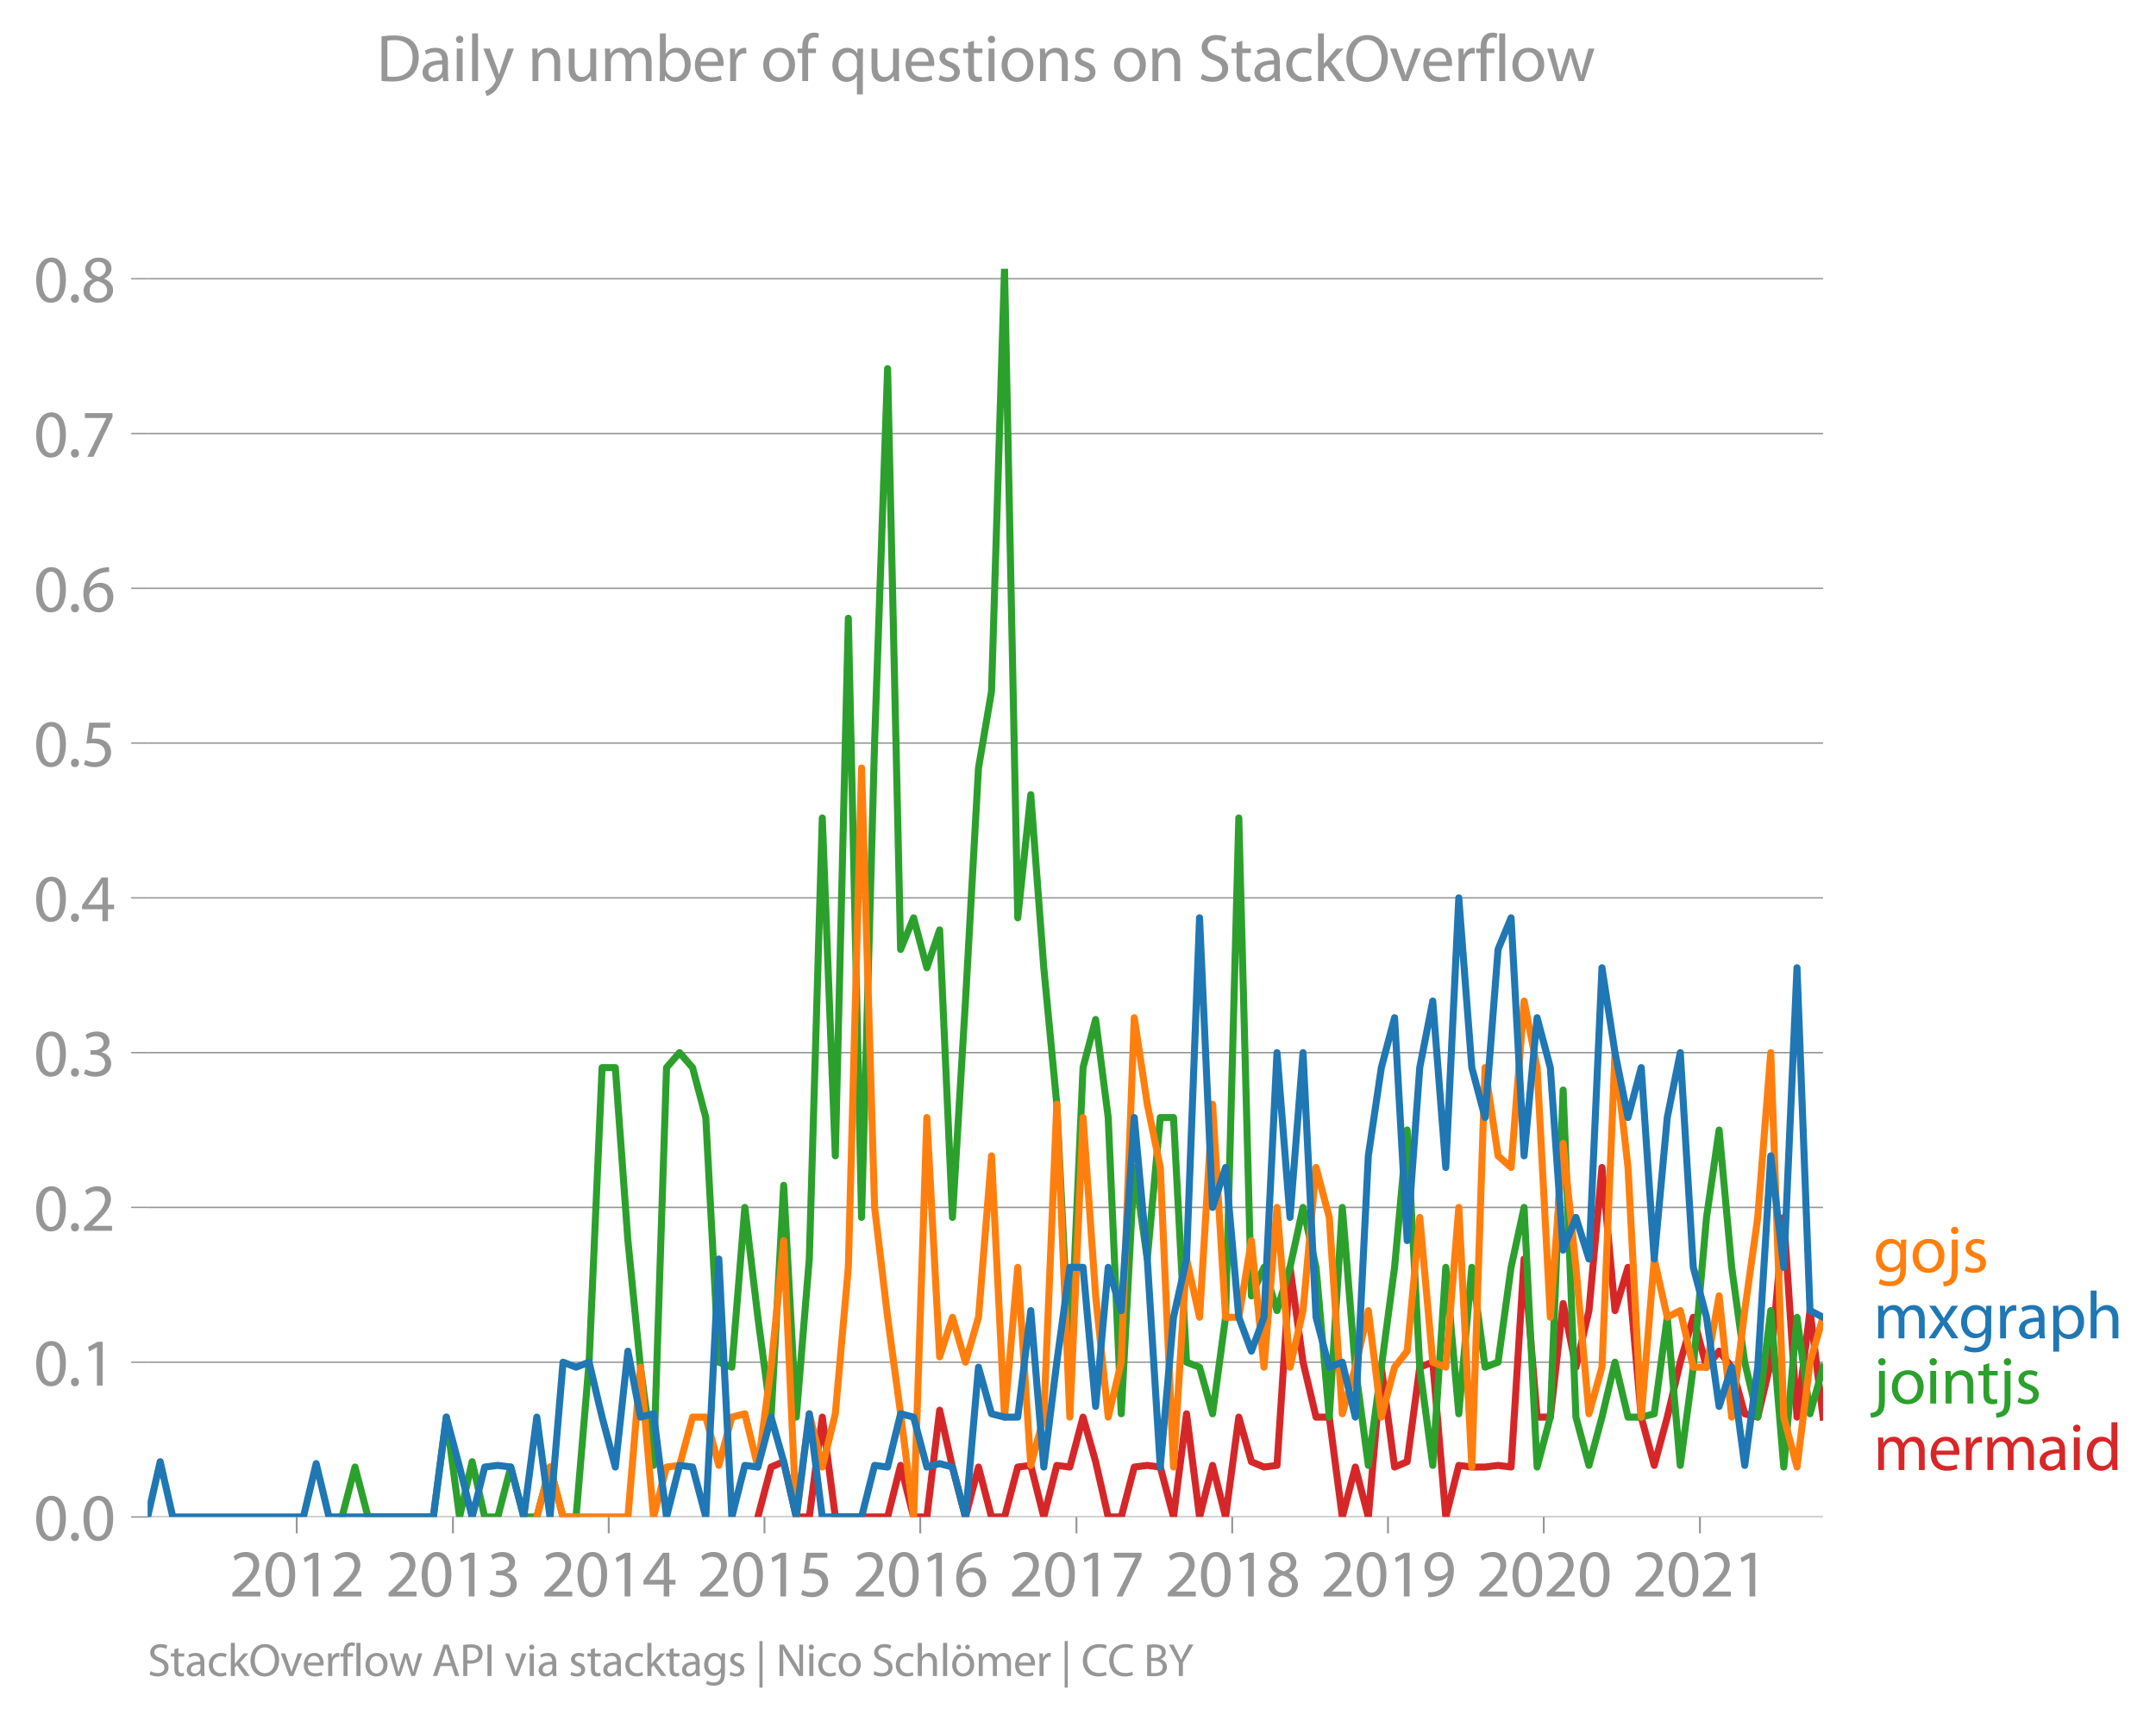 <svg height="489.243" viewBox="0 0 459.544 366.932" width="612.726" xmlns="http://www.w3.org/2000/svg" xmlns:xlink="http://www.w3.org/1999/xlink"><defs><style>*{stroke-linecap:butt;stroke-linejoin:round}</style></defs><g id="figure_1"><path d="M0 366.932h459.544V0H0z" style="fill:none" id="patch_1"/><g id="axes_1"><path d="M31.462 323.405h357.12V57.293H31.462z" style="fill:none" id="patch_2"/><g id="matplotlib.axis_1"><g id="xtick_1"><g id="line2d_1"><defs><path d="M0 0v3.5" id="md9f94ce147" style="stroke:#969696;stroke-width:.4"/></defs><use style="fill:#969696;stroke:#969696;stroke-width:.4" x="63.253" xlink:href="#md9f94ce147" y="323.405"/></g><g style="fill:#969696" transform="matrix(.14 0 0 -.14 48.89 340.345)" id="text_1"><defs><path d="M2944 0v467H1075v13l333 307c877 845 1434 1466 1434 2234 0 595-378 1209-1274 1209-480 0-890-179-1178-422l180-397c192 160 505 352 883 352 621 0 825-390 825-813-6-627-486-1164-1548-2176L288 346V0h2656z" id="MyriadPro-Regular-32" transform="scale(.016)"/><path d="M1677 4230c-845 0-1447-768-1447-2163C243 691 794-70 1606-70c922 0 1447 780 1447 2195 0 1325-499 2105-1376 2105zm-32-435c582 0 845-672 845-1696 0-1062-276-1734-852-1734-512 0-844 614-844 1696 0 1133 358 1734 851 1734z" id="MyriadPro-Regular-30" transform="scale(.016)"/><path d="M1510 0h544v4160h-480l-908-486 108-429 724 390h12V0z" id="MyriadPro-Regular-31" transform="scale(.016)"/></defs><use xlink:href="#MyriadPro-Regular-32"/><use x="51.3" xlink:href="#MyriadPro-Regular-30"/><use x="102.6" xlink:href="#MyriadPro-Regular-31"/><use x="153.9" xlink:href="#MyriadPro-Regular-32"/></g></g><g id="xtick_2"><use style="fill:#969696;stroke:#969696;stroke-width:.4" x="96.545" xlink:href="#md9f94ce147" y="323.405" id="line2d_2"/><g style="fill:#969696" transform="matrix(.14 0 0 -.14 82.182 340.345)" id="text_2"><defs><path d="M269 211C474 77 883-70 1350-70c999 0 1517 582 1517 1248 0 582-416 966-928 1068v13c512 186 768 551 768 979 0 506-371 992-1190 992-448 0-871-160-1088-320l147-409c179 128 499 275 832 275 518 0 730-294 730-627 0-493-519-704-928-704H896v-423h314c544 0 1068-249 1075-832 6-345-218-806-941-806-390 0-762 160-922 262L269 211z" id="MyriadPro-Regular-33" transform="scale(.016)"/></defs><use xlink:href="#MyriadPro-Regular-32"/><use x="51.3" xlink:href="#MyriadPro-Regular-30"/><use x="102.6" xlink:href="#MyriadPro-Regular-31"/><use x="153.9" xlink:href="#MyriadPro-Regular-33"/></g></g><g id="xtick_3"><use style="fill:#969696;stroke:#969696;stroke-width:.4" x="129.746" xlink:href="#md9f94ce147" y="323.405" id="line2d_3"/><g style="fill:#969696" transform="matrix(.14 0 0 -.14 115.383 340.345)" id="text_3"><defs><path d="M2560 0v1133h582v441h-582v2586h-608L96 1504v-371h1933V0h531zM666 1574v13l1017 1415c115 192 218 371 346 614h19c-13-218-19-435-19-653V1574H666z" id="MyriadPro-Regular-34" transform="scale(.016)"/></defs><use xlink:href="#MyriadPro-Regular-32"/><use x="51.3" xlink:href="#MyriadPro-Regular-30"/><use x="102.6" xlink:href="#MyriadPro-Regular-31"/><use x="153.9" xlink:href="#MyriadPro-Regular-34"/></g></g><g id="xtick_4"><use style="fill:#969696;stroke:#969696;stroke-width:.4" x="162.948" xlink:href="#md9f94ce147" y="323.405" id="line2d_4"/><g style="fill:#969696" transform="matrix(.14 0 0 -.14 148.584 340.345)" id="text_4"><defs><path d="M2771 4160H781L512 2163c154 19 339 45 576 45 832 0 1190-384 1197-922 0-556-455-902-986-902-377 0-717 128-889 230L269 186C467 58 851-70 1306-70c902 0 1548 608 1548 1420 0 525-268 884-595 1069-256 154-576 224-896 224-153 0-243-13-339-25l160 1068h1587v474z" id="MyriadPro-Regular-35" transform="scale(.016)"/></defs><use xlink:href="#MyriadPro-Regular-32"/><use x="51.3" xlink:href="#MyriadPro-Regular-30"/><use x="102.6" xlink:href="#MyriadPro-Regular-31"/><use x="153.9" xlink:href="#MyriadPro-Regular-35"/></g></g><g id="xtick_5"><use style="fill:#969696;stroke:#969696;stroke-width:.4" x="196.149" xlink:href="#md9f94ce147" y="323.405" id="line2d_5"/><g style="fill:#969696" transform="matrix(.14 0 0 -.14 181.786 340.345)" id="text_5"><defs><path d="M2662 4224c-102 0-243-6-409-32-525-64-986-275-1331-614-410-410-704-1056-704-1876C218 621 800-70 1690-70c864 0 1382 704 1382 1465 0 813-518 1344-1254 1344-461 0-807-217-1005-480h-19c96 685 563 1331 1446 1479 160 25 307 32 422 25v461zM1690 365c-589 0-903 505-916 1190 0 103 26 186 64 250 154 301 468 512 807 512 518 0 857-359 857-954s-326-998-806-998h-6z" id="MyriadPro-Regular-36" transform="scale(.016)"/></defs><use xlink:href="#MyriadPro-Regular-32"/><use x="51.3" xlink:href="#MyriadPro-Regular-30"/><use x="102.6" xlink:href="#MyriadPro-Regular-31"/><use x="153.9" xlink:href="#MyriadPro-Regular-36"/></g></g><g id="xtick_6"><use style="fill:#969696;stroke:#969696;stroke-width:.4" x="229.441" xlink:href="#md9f94ce147" y="323.405" id="line2d_6"/><g style="fill:#969696" transform="matrix(.14 0 0 -.14 215.078 340.345)" id="text_6"><defs><path d="M365 4160v-467h2035v-13L595 0h583l1811 3789v371H365z" id="MyriadPro-Regular-37" transform="scale(.016)"/></defs><use xlink:href="#MyriadPro-Regular-32"/><use x="51.3" xlink:href="#MyriadPro-Regular-30"/><use x="102.6" xlink:href="#MyriadPro-Regular-31"/><use x="153.9" xlink:href="#MyriadPro-Regular-37"/></g></g><g id="xtick_7"><use style="fill:#969696;stroke:#969696;stroke-width:.4" x="262.642" xlink:href="#md9f94ce147" y="323.405" id="line2d_7"/><g style="fill:#969696" transform="matrix(.14 0 0 -.14 248.28 340.345)" id="text_7"><defs><path d="M1062 2170c-512-218-825-589-825-1114C237 448 762-70 1632-70c794 0 1414 486 1414 1209 0 506-320 871-838 1075v20c512 243 685 620 685 972 0 519-403 1024-1210 1024-729 0-1286-448-1286-1107 0-358 198-717 659-934l6-19zm583-1831c-531 0-851 371-832 794 0 397 262 717 749 857 563-160 915-403 915-908 0-423-327-743-832-743zm6 3488c506 0 704-345 704-678 0-378-275-634-633-755-480 128-794 352-794 768 0 358 256 665 723 665z" id="MyriadPro-Regular-38" transform="scale(.016)"/></defs><use xlink:href="#MyriadPro-Regular-32"/><use x="51.3" xlink:href="#MyriadPro-Regular-30"/><use x="102.6" xlink:href="#MyriadPro-Regular-31"/><use x="153.9" xlink:href="#MyriadPro-Regular-38"/></g></g><g id="xtick_8"><use style="fill:#969696;stroke:#969696;stroke-width:.4" x="295.844" xlink:href="#md9f94ce147" y="323.405" id="line2d_8"/><g style="fill:#969696" transform="matrix(.14 0 0 -.14 281.48 340.345)" id="text_8"><defs><path d="M614-64c135-6 314 0 519 32 448 51 889 243 1209 557 410 397 717 1037 717 1952 0 1062-525 1753-1376 1753S262 3539 262 2752c0-710 480-1274 1229-1274 416 0 749 167 979 448h20c-77-492-276-857-551-1107-237-224-544-358-870-403-192-19-333-32-455-19V-64zm1024 3866c589 0 852-544 852-1255 0-89-20-153-52-205-147-249-441-435-819-435-486 0-800 365-800 883 0 589 339 1012 813 1012h6z" id="MyriadPro-Regular-39" transform="scale(.016)"/></defs><use xlink:href="#MyriadPro-Regular-32"/><use x="51.3" xlink:href="#MyriadPro-Regular-30"/><use x="102.6" xlink:href="#MyriadPro-Regular-31"/><use x="153.9" xlink:href="#MyriadPro-Regular-39"/></g></g><g id="xtick_9"><use style="fill:#969696;stroke:#969696;stroke-width:.4" x="329.045" xlink:href="#md9f94ce147" y="323.405" id="line2d_9"/><g style="fill:#969696" transform="matrix(.14 0 0 -.14 314.682 340.345)" id="text_9"><use xlink:href="#MyriadPro-Regular-32"/><use x="51.3" xlink:href="#MyriadPro-Regular-30"/><use x="102.6" xlink:href="#MyriadPro-Regular-32"/><use x="153.9" xlink:href="#MyriadPro-Regular-30"/></g></g><g id="xtick_10"><use style="fill:#969696;stroke:#969696;stroke-width:.4" x="362.337" xlink:href="#md9f94ce147" y="323.405" id="line2d_10"/><g style="fill:#969696" transform="matrix(.14 0 0 -.14 347.974 340.345)" id="text_10"><use xlink:href="#MyriadPro-Regular-32"/><use x="51.3" xlink:href="#MyriadPro-Regular-30"/><use x="102.6" xlink:href="#MyriadPro-Regular-32"/><use x="153.9" xlink:href="#MyriadPro-Regular-31"/></g></g></g><g id="matplotlib.axis_2"><g id="ytick_1"><path clip-path="url(#p11ed995580)" d="M31.462 323.405h357.12" style="fill:none;stroke:#969696;stroke-linecap:square;stroke-width:.3" id="line2d_11"/><g id="line2d_12"><defs><path d="M0 0h-3.5" id="mc8e9f69ad6" style="stroke:#969696;stroke-width:.3"/></defs><use style="fill:#969696;stroke:#969696;stroke-width:.3" x="31.462" xlink:href="#mc8e9f69ad6" y="323.405"/></g><g style="fill:#969696" transform="matrix(.14 0 0 -.14 7.2 328.375)" id="text_11"><defs><path d="M710-70c237 0 384 172 384 403 0 237-153 403-377 403S333 570 333 333c0-231 153-403 371-403h6z" id="MyriadPro-Regular-2e" transform="scale(.016)"/></defs><use xlink:href="#MyriadPro-Regular-30"/><use x="51.3" xlink:href="#MyriadPro-Regular-2e"/><use x="72" xlink:href="#MyriadPro-Regular-30"/></g></g><g id="ytick_2"><path clip-path="url(#p11ed995580)" d="M31.462 290.407h357.12" style="fill:none;stroke:#969696;stroke-linecap:square;stroke-width:.3" id="line2d_13"/><use style="fill:#969696;stroke:#969696;stroke-width:.3" x="31.462" xlink:href="#mc8e9f69ad6" y="290.407" id="line2d_14"/><g style="fill:#969696" transform="matrix(.14 0 0 -.14 7.2 295.377)" id="text_12"><use xlink:href="#MyriadPro-Regular-30"/><use x="51.3" xlink:href="#MyriadPro-Regular-2e"/><use x="72" xlink:href="#MyriadPro-Regular-31"/></g></g><g id="ytick_3"><path clip-path="url(#p11ed995580)" d="M31.462 257.41h357.12" style="fill:none;stroke:#969696;stroke-linecap:square;stroke-width:.3" id="line2d_15"/><use style="fill:#969696;stroke:#969696;stroke-width:.3" x="31.462" xlink:href="#mc8e9f69ad6" y="257.409" id="line2d_16"/><g style="fill:#969696" transform="matrix(.14 0 0 -.14 7.2 262.38)" id="text_13"><use xlink:href="#MyriadPro-Regular-30"/><use x="51.3" xlink:href="#MyriadPro-Regular-2e"/><use x="72" xlink:href="#MyriadPro-Regular-32"/></g></g><g id="ytick_4"><path clip-path="url(#p11ed995580)" d="M31.462 224.411h357.12" style="fill:none;stroke:#969696;stroke-linecap:square;stroke-width:.3" id="line2d_17"/><use style="fill:#969696;stroke:#969696;stroke-width:.3" x="31.462" xlink:href="#mc8e9f69ad6" y="224.411" id="line2d_18"/><g style="fill:#969696" transform="matrix(.14 0 0 -.14 7.2 229.381)" id="text_14"><use xlink:href="#MyriadPro-Regular-30"/><use x="51.3" xlink:href="#MyriadPro-Regular-2e"/><use x="72" xlink:href="#MyriadPro-Regular-33"/></g></g><g id="ytick_5"><path clip-path="url(#p11ed995580)" d="M31.462 191.414h357.12" style="fill:none;stroke:#969696;stroke-linecap:square;stroke-width:.3" id="line2d_19"/><use style="fill:#969696;stroke:#969696;stroke-width:.3" x="31.462" xlink:href="#mc8e9f69ad6" y="191.414" id="line2d_20"/><g style="fill:#969696" transform="matrix(.14 0 0 -.14 7.2 196.384)" id="text_15"><use xlink:href="#MyriadPro-Regular-30"/><use x="51.3" xlink:href="#MyriadPro-Regular-2e"/><use x="72" xlink:href="#MyriadPro-Regular-34"/></g></g><g id="ytick_6"><path clip-path="url(#p11ed995580)" d="M31.462 158.416h357.12" style="fill:none;stroke:#969696;stroke-linecap:square;stroke-width:.3" id="line2d_21"/><use style="fill:#969696;stroke:#969696;stroke-width:.3" x="31.462" xlink:href="#mc8e9f69ad6" y="158.416" id="line2d_22"/><g style="fill:#969696" transform="matrix(.14 0 0 -.14 7.2 163.386)" id="text_16"><use xlink:href="#MyriadPro-Regular-30"/><use x="51.3" xlink:href="#MyriadPro-Regular-2e"/><use x="72" xlink:href="#MyriadPro-Regular-35"/></g></g><g id="ytick_7"><path clip-path="url(#p11ed995580)" d="M31.462 125.418h357.12" style="fill:none;stroke:#969696;stroke-linecap:square;stroke-width:.3" id="line2d_23"/><use style="fill:#969696;stroke:#969696;stroke-width:.3" x="31.462" xlink:href="#mc8e9f69ad6" y="125.418" id="line2d_24"/><g style="fill:#969696" transform="matrix(.14 0 0 -.14 7.2 130.388)" id="text_17"><use xlink:href="#MyriadPro-Regular-30"/><use x="51.3" xlink:href="#MyriadPro-Regular-2e"/><use x="72" xlink:href="#MyriadPro-Regular-36"/></g></g><g id="ytick_8"><path clip-path="url(#p11ed995580)" d="M31.462 92.42h357.12" style="fill:none;stroke:#969696;stroke-linecap:square;stroke-width:.3" id="line2d_25"/><use style="fill:#969696;stroke:#969696;stroke-width:.3" x="31.462" xlink:href="#mc8e9f69ad6" y="92.42" id="line2d_26"/><g style="fill:#969696" transform="matrix(.14 0 0 -.14 7.2 97.39)" id="text_18"><use xlink:href="#MyriadPro-Regular-30"/><use x="51.3" xlink:href="#MyriadPro-Regular-2e"/><use x="72" xlink:href="#MyriadPro-Regular-37"/></g></g><g id="ytick_9"><path clip-path="url(#p11ed995580)" d="M31.462 59.422h357.12" style="fill:none;stroke:#969696;stroke-linecap:square;stroke-width:.3" id="line2d_27"/><use style="fill:#969696;stroke:#969696;stroke-width:.3" x="31.462" xlink:href="#mc8e9f69ad6" y="59.422" id="line2d_28"/><g style="fill:#969696" transform="matrix(.14 0 0 -.14 7.2 64.392)" id="text_19"><use xlink:href="#MyriadPro-Regular-30"/><use x="51.3" xlink:href="#MyriadPro-Regular-2e"/><use x="72" xlink:href="#MyriadPro-Regular-38"/></g></g></g><path clip-path="url(#p11ed995580)" d="m161.538 323.405 2.82-10.644 2.683-1.14 2.681 11.784h2.777l2.774-21.289 2.774 21.29h11.145l2.773-11 2.774 11h2.82l2.729-22.758 2.727 12.113 2.776 10.644 2.774-10.644 2.775 10.644h2.774l2.82-10.644 2.774-.355 2.776 11 2.773-11 2.774.355 2.82-10.645 2.683 9.504 2.682 11.785h2.776l2.774-10.644 2.775-.355 2.774.355 2.82 10.644 2.774-21.998 2.777 21.998 2.772-11 2.774 11 2.82-21.289 2.684 9.504 2.681 1.14 2.776-.354 2.775-42.223 2.774 20.224 2.774 11.71h2.82l2.775 21.288 2.776-10.644 2.772 10.644 2.775-31.933 2.82 21.289 2.683-1.14 2.681-20.15 2.777-1.064 2.774 32.998 2.774-11 2.775.356h2.82l2.774-.355 2.776.355 2.773-44.352 2.774 33.707h2.82l2.729-24.225 2.727 13.58 2.776-12.063 2.774-30.514 2.775 30.514 2.774-9.225 2.82 31.933 2.774 10.29 2.776-10.29 2.773-11.709 2.774-9.58 2.82 10.645 2.683-3.422 2.682 3.422 2.776 9.935 2.774.71 2.775-11.71 2.774-30.869 2.82 42.578 2.774-22.708 2.777 22.708" style="fill:none;stroke:#d62728;stroke-linecap:square;stroke-width:1.5" id="line2d_29"/><path clip-path="url(#p11ed995580)" d="m72.895 323.405 2.774-10.644 2.775 10.644H92.36l2.774-21.289 2.82 21.29 2.683-11.786 2.682 11.785h2.776l2.775-10.644 2.774 10.644h2.774l2.82-10.644 2.774 10.644h2.777l2.772-32.998 2.774-62.802h2.82l2.684 36.875 2.681 26.992 2.776 20.934 2.775-84.801 2.774-3.194 2.774 3.194 2.82 10.644 2.775 52.158 2.776 1.065 2.772-34.063 2.775 23.418 2.82 21.29 2.683-49.422 2.681 49.421 2.777-33.707 2.774-94.027 2.774 72.028 2.775-114.606 2.82 127.734 2.774-101.122 2.776-79.834 2.773 123.83 2.774-6.74 2.82 10.644 2.729-8.075 2.727 61.297 2.776-46.126 2.774-49.674 2.775-16.322 2.774-90.123 2.82 138.378 2.774-26.256 2.776 36.9 2.773 29.096 2.774 56.06 2.82-63.866 2.683-10.265 2.682 20.91 2.776 63.157 2.774-52.513 2.775 19.515 2.774-30.16h2.82l2.774 52.158 2.777 1.065 2.772 9.935 2.774-20.58 2.82-106.445 2.684 101.883 2.681-6.082 2.776 9.225 2.775-9.225 2.774-12.774 2.774 12.774 2.82 31.933 2.775-44.707 2.776 34.063 2.772 20.934 2.775-20.934 2.82-21.29 2.683-29.272 2.681 50.562 2.777 20.934 2.774-42.223 2.774 31.224 2.775-31.224 2.82 21.289 2.774-1.065 2.776-20.224 2.773-12.774 2.774 55.352 2.82-10.645 2.729-69.74 2.727 69.74 2.776 10.29 2.774-10.29 2.775-11.709 2.774 11.71h2.82l2.774-.71 2.776-20.58 2.773 31.579 2.774-20.934 2.82-31.934 2.683-18.628 2.682 29.273 2.776 20.224 2.774 11.71 2.775-22.71 2.774 33.354 2.82-31.934 2.774 20.58 2.777-9.935" style="fill:none;stroke:#2ca02c;stroke-linecap:square;stroke-width:1.5" id="line2d_30"/><path clip-path="url(#p11ed995580)" d="m114.42 323.405 2.819-10.644 2.774 10.644H133.84l2.681-31.933 2.776 31.933 2.775-10.644 2.774-.355 2.774-10.29h2.82l2.775 10.29 2.776-10.29 2.772-.71 2.775 11.355 2.82-21.29 2.683-26.99 2.681 58.924 2.777-21.998 2.774 11.354 2.774-11.354 2.775-31.224 2.82-106.445 2.774 93.671 2.776 23.418 2.773 20.58 2.774 21.998 2.82-85.156 2.729 51.02 2.727-8.442 2.776 9.58 2.774-9.58 2.775-34.417 2.774 55.706 2.82-31.933 2.774 42.223 2.776-10.29 2.773-66.705 2.774 66.705 2.82-63.867 2.683 38.016 2.682 25.851 2.776-11.709 2.774-73.447 2.775 18.45 2.774 13.484 2.82 63.867 2.774-44.352 2.777 12.418 2.772-45.416 2.774 45.416h2.82l2.684-16.347 2.681 26.992 2.776-34.063 2.775 34.063 2.774-12.064 2.774-30.514 2.82 10.644 2.775 41.869 2.776-9.935 2.772-12.064 2.775 22.708 2.82-10.644 2.683-3.422 2.681-28.512 2.777 30.87 2.774 1.064 2.774-34.063 2.775 55.352 2.82-85.156 2.774 18.805 2.776 2.484 2.773-35.482 2.774 14.193 2.82 53.222 2.729-37.072 2.727 26.428 2.776 31.224 2.774-9.935 2.775-67.06 2.774 24.482 2.82 53.222 2.774-33.707 2.776 12.418 2.773-1.42 2.774 12.065h2.82l2.683-15.207 2.682 25.851 2.776-22.708 2.774-19.87 2.775-35.127 2.774 77.705 2.82 10.645 2.774-22.354 2.777-9.58" style="fill:none;stroke:#ff7f0e;stroke-linecap:square;stroke-width:1.5" id="line2d_31"/><g style="fill:#1f77b4" transform="matrix(.14 0 0 -.14 399.295 285.317)" id="text_20"><defs><path d="M467 0h551v1869c0 96 12 192 44 275 90 282 346 563 698 563 429 0 646-358 646-851V0h551v1914c0 102 19 204 45 281 96 275 345 512 665 512 455 0 672-358 672-953V0h551v1824c0 1075-608 1344-1018 1344-294 0-499-77-685-218-128-96-249-230-345-403h-13c-135 365-455 621-877 621-512 0-800-275-973-570h-19l-26 500H442c19-256 25-519 25-839V0z" id="MyriadPro-Regular-6d" transform="scale(.016)"/><path d="m102 3098 1050-1517L51 0h621l448 698c115 185 224 345 326 537h13c109-185 211-358 333-537L2246 0h640L1798 1600l1056 1498h-608l-435-660c-102-166-205-326-307-512h-19c-103 173-199 333-314 506l-441 666H102z" id="MyriadPro-Regular-78" transform="scale(.016)"/><path d="M3110 2246c0 378 13 628 26 852h-493l-25-468h-13c-135 256-429 538-967 538-710 0-1395-595-1395-1645C243 666 794 13 1562 13c480 0 812 230 985 518h13V186c0-781-422-1082-998-1082-384 0-704 115-909 243l-141-429c250-166 659-256 1030-256 391 0 826 90 1127 372 301 268 441 704 441 1414v1798zm-556-928c0-96-13-204-45-300-122-359-435-576-781-576-608 0-915 505-915 1113 0 717 384 1171 921 1171 410 0 685-268 788-595 25-77 32-160 32-256v-557z" id="MyriadPro-Regular-67" transform="scale(.016)"/><path d="M467 0h557v1651c0 96 13 186 26 263 76 422 358 723 755 723 77 0 134-7 192-19v531c-51 13-96 19-160 19-378 0-717-262-858-678h-25l-20 608H442c19-288 25-602 25-967V0z" id="MyriadPro-Regular-72" transform="scale(.016)"/><path d="M2643 1901c0 621-230 1267-1177 1267-391 0-762-109-1018-275l128-371c218 140 518 230 806 230 634 0 704-461 704-717v-64C890 1978 224 1568 224 819c0-448 320-889 947-889 442 0 775 217 947 460h20l44-390h512c-38 211-51 474-51 742v1159zm-544-858c0-57-13-121-32-179-89-262-345-518-749-518-288 0-531 172-531 537 0 602 698 711 1312 698v-538z" id="MyriadPro-Regular-61" transform="scale(.016)"/><path d="M467-1267h557V416h13c185-307 544-486 953-486 730 0 1408 550 1408 1664 0 940-563 1574-1312 1574-505 0-870-224-1100-602h-13l-26 532H442c12-295 25-615 25-1012v-3353zm557 3059c0 77 19 160 38 230 109 423 468 698 852 698 595 0 921-531 921-1152 0-710-345-1197-941-1197-403 0-742 269-844 659-13 71-26 148-26 231v531z" id="MyriadPro-Regular-70" transform="scale(.016)"/><path d="M467 0h563v1869c0 109 7 192 39 269 102 307 390 563 755 563 531 0 717-423 717-922V0h563v1843c0 1069-666 1325-1082 1325-211 0-409-64-576-160-172-96-313-237-403-397h-13v1933H467V0z" id="MyriadPro-Regular-68" transform="scale(.016)"/></defs><use xlink:href="#MyriadPro-Regular-6d"/><use x="83.4" xlink:href="#MyriadPro-Regular-78"/><use x="129.7" xlink:href="#MyriadPro-Regular-67"/><use x="185.6" xlink:href="#MyriadPro-Regular-72"/><use x="218.3" xlink:href="#MyriadPro-Regular-61"/><use x="266.5" xlink:href="#MyriadPro-Regular-70"/><use x="323.4" xlink:href="#MyriadPro-Regular-68"/></g><g style="fill:#ff7f0e" transform="matrix(.14 0 0 -.14 399.295 271.213)" id="text_21"><defs><path d="M1779 3168c-857 0-1536-608-1536-1645C243 544 890-70 1728-70c749 0 1542 499 1542 1644 0 948-601 1594-1491 1594zm-13-422c666 0 928-666 928-1191 0-697-403-1203-940-1203-551 0-941 512-941 1190 0 589 288 1204 953 1204z" id="MyriadPro-Regular-6f" transform="scale(.016)"/><path d="M-230-1350c300 0 710 102 960 352 275 281 371 672 371 1273v2823H538V493c0-743-58-992-212-1165C192-819-32-890-288-909l58-441zM826 4320c-212 0-359-154-359-352 0-186 135-346 346-346 224 0 358 160 352 346 0 198-135 352-339 352z" id="MyriadPro-Regular-6a" transform="scale(.016)"/><path d="M250 147C467 19 781-70 1120-70c736 0 1158 390 1158 934 0 461-275 730-812 934-404 154-589 269-589 525 0 231 185 423 518 423 288 0 512-103 634-180l141 410c-173 102-448 192-762 192-666 0-1069-410-1069-909 0-371 263-678 819-877 416-153 576-300 576-569 0-256-192-461-601-461-282 0-576 115-743 224L250 147z" id="MyriadPro-Regular-73" transform="scale(.016)"/></defs><use xlink:href="#MyriadPro-Regular-67"/><use x="55.9" xlink:href="#MyriadPro-Regular-6f"/><use x="110.8" xlink:href="#MyriadPro-Regular-6a"/><use x="135.1" xlink:href="#MyriadPro-Regular-73"/></g><g style="fill:#2ca02c" transform="matrix(.14 0 0 -.14 399.295 299.213)" id="text_22"><defs><path d="M1030 0v3098H467V0h563zM749 4320c-205 0-352-154-352-352 0-192 141-346 339-346 224 0 365 154 358 346 0 198-134 352-345 352z" id="MyriadPro-Regular-69" transform="scale(.016)"/><path d="M467 0h563v1862c0 96 13 192 39 263 96 313 384 576 755 576 531 0 717-416 717-915V0h563v1850c0 1062-666 1318-1094 1318-512 0-871-288-1024-582h-13l-32 512H442c19-256 25-519 25-839V0z" id="MyriadPro-Regular-6e" transform="scale(.016)"/><path d="M595 3667v-569H115v-429h480V979c0-365 58-640 218-806C947 19 1158-70 1421-70c217 0 390 38 499 83l-26 422c-83-25-172-38-326-38-314 0-422 217-422 601v1671h806v429h-806v742l-551-173z" id="MyriadPro-Regular-74" transform="scale(.016)"/></defs><use xlink:href="#MyriadPro-Regular-6a"/><use x="24.3" xlink:href="#MyriadPro-Regular-6f"/><use x="79.2" xlink:href="#MyriadPro-Regular-69"/><use x="102.6" xlink:href="#MyriadPro-Regular-6e"/><use x="158.1" xlink:href="#MyriadPro-Regular-74"/><use x="191.2" xlink:href="#MyriadPro-Regular-6a"/><use x="215.5" xlink:href="#MyriadPro-Regular-73"/></g><g style="fill:#d62728" transform="matrix(.14 0 0 -.14 399.295 313.395)" id="text_23"><defs><path d="M2957 1446c6 58 19 148 19 263 0 569-269 1459-1280 1459-902 0-1453-736-1453-1670C243 563 813-70 1766-70c493 0 832 108 1031 198l-96 403c-211-89-455-160-858-160-563 0-1049 314-1062 1075h2176zM787 1850c45 390 295 915 864 915 634 0 787-557 781-915H787z" id="MyriadPro-Regular-65" transform="scale(.016)"/><path d="M2579 4544V2694h-13c-140 250-460 474-934 474-755 0-1395-634-1389-1664C243 563 819-70 1568-70c506 0 883 262 1056 608h13l25-538h506c-19 211-26 525-26 800v3744h-563zm0-3245c0-89-6-166-25-243-103-422-448-672-826-672-608 0-915 518-915 1146 0 684 345 1196 928 1196 422 0 729-294 813-652 19-71 25-167 25-237v-538z" id="MyriadPro-Regular-64" transform="scale(.016)"/></defs><use xlink:href="#MyriadPro-Regular-6d"/><use x="83.4" xlink:href="#MyriadPro-Regular-65"/><use x="133.5" xlink:href="#MyriadPro-Regular-72"/><use x="166.2" xlink:href="#MyriadPro-Regular-6d"/><use x="249.6" xlink:href="#MyriadPro-Regular-61"/><use x="297.8" xlink:href="#MyriadPro-Regular-69"/><use x="321.2" xlink:href="#MyriadPro-Regular-64"/></g><g style="fill:#969696" transform="matrix(.097 0 0 -.097 31.462 357.303)" id="text_24"><defs><path d="M269 211C499 58 954-70 1370-70c1017 0 1510 582 1510 1248 0 633-371 985-1101 1267-595 230-857 429-857 832 0 294 224 646 812 646 391 0 679-128 820-205l153 455c-192 109-512 211-953 211-839 0-1396-499-1396-1171 0-608 436-973 1140-1223 582-224 812-454 812-857 0-435-332-736-902-736-384 0-749 128-998 281L269 211z" id="MyriadPro-Regular-53" transform="scale(.016)"/><path d="M2579 538c-160-71-371-154-691-154-614 0-1075 442-1075 1158 0 647 384 1172 1094 1172 307 0 519-71 653-148l128 436c-154 76-448 160-781 160-1011 0-1664-692-1664-1645C243 570 851-70 1786-70c416 0 742 108 889 185l-96 423z" id="MyriadPro-Regular-63" transform="scale(.016)"/><path d="M1024 4544H467V0h557v1165l288 320L2381 0h685L1702 1824l1197 1274h-678l-909-1069c-90-109-198-243-275-352h-13v2867z" id="MyriadPro-Regular-6b" transform="scale(.016)"/><path d="M2234 4384c-1152 0-2004-896-2004-2266C230 813 1030-70 2170-70c1100 0 2003 787 2003 2272 0 1280-762 2182-1939 2182zm-26-454c928 0 1376-896 1376-1754 0-979-499-1792-1382-1792-877 0-1376 826-1376 1747 0 947 460 1799 1382 1799z" id="MyriadPro-Regular-4f" transform="scale(.016)"/><path d="M83 3098 1261 0h537l1216 3098h-588l-602-1741c-102-282-192-538-262-794h-20c-64 256-147 512-249 794L685 3098H83z" id="MyriadPro-Regular-76" transform="scale(.016)"/><path d="M1082 0v2669h748v429h-748v166c0 474 121 896 601 896 160 0 275-32 359-70l76 435c-108 45-281 89-480 89-262 0-544-83-755-288-262-249-358-646-358-1081v-147H90v-429h435V0h557z" id="MyriadPro-Regular-66" transform="scale(.016)"/><path d="M467 0h563v4544H467V0z" id="MyriadPro-Regular-6c" transform="scale(.016)"/><path d="M115 3098 1050 0h512l499 1472c109 333 205 653 281 1024h13c77-365 167-672 275-1018L3104 0h512l998 3098h-556l-442-1556c-102-364-186-691-237-1004h-19c-70 313-160 640-275 1011l-480 1549h-474l-505-1575c-103-339-205-672-276-985h-19c-57 320-141 640-230 985L691 3098H115z" id="MyriadPro-Regular-77" transform="scale(.016)"/><path d="M2714 1357 3174 0h596L2298 4314h-672L160 0h576l448 1357h1530zm-1415 435 423 1248c83 262 153 525 217 781h13c64-250 128-506 224-787l422-1242H1299z" id="MyriadPro-Regular-41" transform="scale(.016)"/><path d="M486 0h557v1728c128-32 282-38 448-38 544 0 1024 160 1319 473 217 224 332 531 332 922 0 384-140 697-377 902-256 231-659 359-1210 359-448 0-800-39-1069-84V0zm557 3859c96 26 282 45 525 45 614 0 1018-275 1018-845 0-595-410-921-1082-921-186 0-339 12-461 44v1677z" id="MyriadPro-Regular-50" transform="scale(.016)"/><path d="M486 4314V0h557v4314H486z" id="MyriadPro-Regular-49" transform="scale(.016)"/><path d="M550 4800v-6400h429v6400H550z" id="MyriadPro-Regular-7c" transform="scale(.016)"/><path d="M1011 0v1843c0 717-13 1235-45 1779l20 7c217-467 505-960 806-1440L3162 0h563v4314h-525V2509c0-672 13-1197 64-1773l-13-6c-205 441-454 896-774 1401L1094 4314H486V0h525z" id="MyriadPro-Regular-4e" transform="scale(.016)"/><path d="M1165 3648c185 0 313 154 313 326 0 186-134 327-313 327s-327-147-327-327c0-172 135-326 320-326h7zm1184 0c185 0 313 154 313 326 0 186-134 327-313 327s-320-147-320-327c0-172 128-326 313-326h7zm-570-480c-857 0-1536-608-1536-1645C243 544 890-70 1728-70c749 0 1542 499 1542 1644 0 948-601 1594-1491 1594zm-13-422c666 0 928-666 928-1191 0-697-403-1203-940-1203-551 0-941 512-941 1190 0 589 288 1204 953 1204z" id="MyriadPro-Regular-f6" transform="scale(.016)"/><path d="M3386 582c-224-108-570-179-909-179-1050 0-1658 679-1658 1735 0 1132 672 1779 1683 1779 359 0 660-77 871-179l134 454c-147 77-486 192-1024 192-1337 0-2253-915-2253-2266C230 704 1146-70 2362-70c524 0 934 108 1139 211l-115 441z" id="MyriadPro-Regular-43" transform="scale(.016)"/><path d="M486 13c186-26 480-51 864-51 704 0 1191 128 1492 403 217 211 364 493 364 864 0 640-480 979-889 1081v13c454 167 729 531 729 947 0 340-134 596-358 762-269 218-627 314-1184 314-390 0-774-39-1018-90V13zm557 3865c90 20 237 39 493 39 563 0 947-199 947-704 0-416-345-723-934-723h-506v1388zm0-1811h461c608 0 1114-243 1114-832 0-627-532-838-1108-838-198 0-358 6-467 25v1645z" id="MyriadPro-Regular-42" transform="scale(.016)"/><path d="M2010 0v1837l1446 2477h-634l-620-1191c-167-326-314-608-436-889h-12c-135 300-263 563-429 889L717 4314H83l1363-2484V0h564z" id="MyriadPro-Regular-59" transform="scale(.016)"/></defs><use xlink:href="#MyriadPro-Regular-53"/><use x="49.3" xlink:href="#MyriadPro-Regular-74"/><use x="82.4" xlink:href="#MyriadPro-Regular-61"/><use x="130.6" xlink:href="#MyriadPro-Regular-63"/><use x="175.4" xlink:href="#MyriadPro-Regular-6b"/><use x="222.3" xlink:href="#MyriadPro-Regular-4f"/><use x="291.2" xlink:href="#MyriadPro-Regular-76"/><use x="339.3" xlink:href="#MyriadPro-Regular-65"/><use x="389.4" xlink:href="#MyriadPro-Regular-72"/><use x="422.1" xlink:href="#MyriadPro-Regular-66"/><use x="451.3" xlink:href="#MyriadPro-Regular-6c"/><use x="474.9" xlink:href="#MyriadPro-Regular-6f"/><use x="529.8" xlink:href="#MyriadPro-Regular-77"/><use x="603.4" xlink:href="#MyriadPro-Regular-20"/><use x="624.6" xlink:href="#MyriadPro-Regular-41"/><use x="685.8" xlink:href="#MyriadPro-Regular-50"/><use x="739" xlink:href="#MyriadPro-Regular-49"/><use x="762.9" xlink:href="#MyriadPro-Regular-20"/><use x="784.1" xlink:href="#MyriadPro-Regular-76"/><use x="832.2" xlink:href="#MyriadPro-Regular-69"/><use x="855.6" xlink:href="#MyriadPro-Regular-61"/><use x="903.8" xlink:href="#MyriadPro-Regular-20"/><use x="925" xlink:href="#MyriadPro-Regular-73"/><use x="964.6" xlink:href="#MyriadPro-Regular-74"/><use x="997.7" xlink:href="#MyriadPro-Regular-61"/><use x="1045.9" xlink:href="#MyriadPro-Regular-63"/><use x="1090.7" xlink:href="#MyriadPro-Regular-6b"/><use x="1137.6" xlink:href="#MyriadPro-Regular-74"/><use x="1170.7" xlink:href="#MyriadPro-Regular-61"/><use x="1218.9" xlink:href="#MyriadPro-Regular-67"/><use x="1274.8" xlink:href="#MyriadPro-Regular-73"/><use x="1314.4" xlink:href="#MyriadPro-Regular-20"/><use x="1335.6" xlink:href="#MyriadPro-Regular-7c"/><use x="1359.5" xlink:href="#MyriadPro-Regular-20"/><use x="1380.7" xlink:href="#MyriadPro-Regular-4e"/><use x="1446.5" xlink:href="#MyriadPro-Regular-69"/><use x="1469.9" xlink:href="#MyriadPro-Regular-63"/><use x="1514.7" xlink:href="#MyriadPro-Regular-6f"/><use x="1569.6" xlink:href="#MyriadPro-Regular-20"/><use x="1590.8" xlink:href="#MyriadPro-Regular-53"/><use x="1640.1" xlink:href="#MyriadPro-Regular-63"/><use x="1684.9" xlink:href="#MyriadPro-Regular-68"/><use x="1740.4" xlink:href="#MyriadPro-Regular-6c"/><use x="1764" xlink:href="#MyriadPro-Regular-f6"/><use x="1818.9" xlink:href="#MyriadPro-Regular-6d"/><use x="1902.3" xlink:href="#MyriadPro-Regular-65"/><use x="1952.4" xlink:href="#MyriadPro-Regular-72"/><use x="1985.1" xlink:href="#MyriadPro-Regular-20"/><use x="2006.3" xlink:href="#MyriadPro-Regular-7c"/><use x="2030.2" xlink:href="#MyriadPro-Regular-20"/><use x="2051.4" xlink:href="#MyriadPro-Regular-43"/><use x="2109.4" xlink:href="#MyriadPro-Regular-43"/><use x="2167.4" xlink:href="#MyriadPro-Regular-20"/><use x="2188.6" xlink:href="#MyriadPro-Regular-42"/><use x="2242.8" xlink:href="#MyriadPro-Regular-59"/></g><g style="fill:#969696" transform="matrix(.14 0 0 -.14 80.235 17.293)" id="text_25"><defs><path d="M486 13c282-32 615-51 1012-51 838 0 1504 217 1907 620 403 397 621 973 621 1677 0 698-224 1197-608 1549-378 352-948 538-1748 538-441 0-844-39-1184-90V13zm557 3833c147 32 365 58 653 58 1178 0 1754-646 1747-1664 0-1165-646-1830-1837-1830-217 0-422 6-563 32v3404z" id="MyriadPro-Regular-44" transform="scale(.016)"/><path d="M58 3098 1203 243c26-70 39-115 39-147s-20-77-45-134c-128-288-320-506-474-628-166-140-352-230-493-275l141-473c141 25 416 121 691 364 384 333 660 877 1063 1940l845 2208h-596l-614-1818c-77-224-141-461-198-646h-13c-51 185-128 428-199 633L672 3098H58z" id="MyriadPro-Regular-79" transform="scale(.016)"/><path d="M3059 3098h-563V1197c0-103-19-205-51-288-103-250-365-512-743-512-512 0-691 397-691 985v1716H448V1286C448 198 1030-70 1517-70c550 0 877 326 1024 576h13l32-506h499c-19 243-26 525-26 845v2253z" id="MyriadPro-Regular-75" transform="scale(.016)"/><path d="M467 800c0-275-13-589-25-800h486l26 512h19c230-410 589-582 1037-582 691 0 1388 550 1388 1657 7 941-537 1581-1305 1581-499 0-858-224-1056-570h-13v1946H467V800zm557 998c0 90 19 167 32 231 115 429 474 691 858 691 601 0 921-531 921-1152 0-710-352-1190-941-1190-409 0-736 268-844 659-13 64-26 134-26 205v556z" id="MyriadPro-Regular-62" transform="scale(.016)"/><path d="M2579-1267h563v3513c0 320 7 589 20 852h-532l-19-468h-13c-153 301-473 538-953 538-653 0-1402-512-1402-1670C243 557 832-70 1555-70c499 0 845 243 1011 550h13v-1747zm0 2528c0-83-19-192-45-269-128-390-441-614-806-614-621 0-915 537-915 1152 0 697 352 1190 934 1190 423 0 723-294 807-640 19-70 25-160 25-237v-582z" id="MyriadPro-Regular-71" transform="scale(.016)"/></defs><use xlink:href="#MyriadPro-Regular-44"/><use x="66.6" xlink:href="#MyriadPro-Regular-61"/><use x="114.8" xlink:href="#MyriadPro-Regular-69"/><use x="138.2" xlink:href="#MyriadPro-Regular-6c"/><use x="161.8" xlink:href="#MyriadPro-Regular-79"/><use x="208.9" xlink:href="#MyriadPro-Regular-20"/><use x="230.1" xlink:href="#MyriadPro-Regular-6e"/><use x="285.6" xlink:href="#MyriadPro-Regular-75"/><use x="340.7" xlink:href="#MyriadPro-Regular-6d"/><use x="424.1" xlink:href="#MyriadPro-Regular-62"/><use x="481" xlink:href="#MyriadPro-Regular-65"/><use x="531.1" xlink:href="#MyriadPro-Regular-72"/><use x="563.8" xlink:href="#MyriadPro-Regular-20"/><use x="585" xlink:href="#MyriadPro-Regular-6f"/><use x="639.9" xlink:href="#MyriadPro-Regular-66"/><use x="669.1" xlink:href="#MyriadPro-Regular-20"/><use x="690.3" xlink:href="#MyriadPro-Regular-71"/><use x="746.6" xlink:href="#MyriadPro-Regular-75"/><use x="801.7" xlink:href="#MyriadPro-Regular-65"/><use x="851.8" xlink:href="#MyriadPro-Regular-73"/><use x="891.4" xlink:href="#MyriadPro-Regular-74"/><use x="924.5" xlink:href="#MyriadPro-Regular-69"/><use x="947.9" xlink:href="#MyriadPro-Regular-6f"/><use x="1002.8" xlink:href="#MyriadPro-Regular-6e"/><use x="1058.3" xlink:href="#MyriadPro-Regular-73"/><use x="1097.9" xlink:href="#MyriadPro-Regular-20"/><use x="1119.1" xlink:href="#MyriadPro-Regular-6f"/><use x="1174" xlink:href="#MyriadPro-Regular-6e"/><use x="1229.5" xlink:href="#MyriadPro-Regular-20"/><use x="1250.7" xlink:href="#MyriadPro-Regular-53"/><use x="1300" xlink:href="#MyriadPro-Regular-74"/><use x="1333.1" xlink:href="#MyriadPro-Regular-61"/><use x="1381.3" xlink:href="#MyriadPro-Regular-63"/><use x="1426.1" xlink:href="#MyriadPro-Regular-6b"/><use x="1473" xlink:href="#MyriadPro-Regular-4f"/><use x="1541.9" xlink:href="#MyriadPro-Regular-76"/><use x="1590" xlink:href="#MyriadPro-Regular-65"/><use x="1640.1" xlink:href="#MyriadPro-Regular-72"/><use x="1672.8" xlink:href="#MyriadPro-Regular-66"/><use x="1702" xlink:href="#MyriadPro-Regular-6c"/><use x="1725.6" xlink:href="#MyriadPro-Regular-6f"/><use x="1780.5" xlink:href="#MyriadPro-Regular-77"/></g><path clip-path="url(#p11ed995580)" d="m31.462 323.405 2.683-11.785 2.681 11.785h27.837l2.729-11.378 2.727 11.378H92.36l2.774-21.289 2.82 10.645 2.683 10.644 2.682-10.644 2.776-.355 2.775.355 2.774 10.644 2.774-21.289 2.82 21.29 2.774-32.999 2.777 1.065 2.772-1.065 2.774 11.71 2.82 10.644 2.684-24.71 2.681 14.065 2.776-.71 2.775 22 2.774-11 2.774.355 2.82 10.644 2.775-54.996 2.776 54.996 2.772-11 2.775.356 2.82-10.645 2.683 9.504 2.681 11.785 2.777-21.998 2.774 21.998h8.369l2.774-11 2.776.356 2.773-11.354 2.774.71 2.82 10.644 2.729-.734 2.727.734 2.776 10.644 2.774-31.933 2.775 9.935 2.774.71h2.82l2.774-22.71 2.776 33.354 2.773-22.354 2.774-20.224h2.82l2.683 29.652 2.682-29.652 2.776 9.225 2.774-41.159 2.775 30.16 2.774 44.352 2.82-31.934 2.774-12.418 2.777-72.738 2.772 61.738 2.774-8.515 2.82 31.933 2.684 7.223 2.681-7.223 2.776-56.416 2.775 35.127 2.774-35.127 2.774 56.416 2.82 10.645 2.775-1.065 2.776 11.71 2.772-55.707 2.775-18.805 2.82-10.645 2.683 47.52 2.681-36.875 2.777-14.193 2.774 35.482 2.774-57.48 2.775 36.19 2.82 10.645 2.774-35.836 2.776-6.742 2.773 50.74 2.774-29.45 2.82 10.644 2.729 38.907 2.727-6.974 2.776 8.87 2.774-62.092 2.775 18.095 2.774 13.838 2.82-10.644 2.774 40.804 2.776-30.16 2.773-13.838 2.774 45.772 2.82 10.644 2.683 19.008 2.682-8.363 2.776 20.934 2.774-20.934 2.775-45.062 2.774 23.773 2.82-63.867 2.774 73.092 2.777 1.42h0" style="fill:none;stroke:#1f77b4;stroke-linecap:square;stroke-width:1.5" id="line2d_32"/></g></g><defs><clipPath id="p11ed995580"><path d="M31.462 57.293h357.12v266.112H31.462z"/></clipPath></defs></svg>